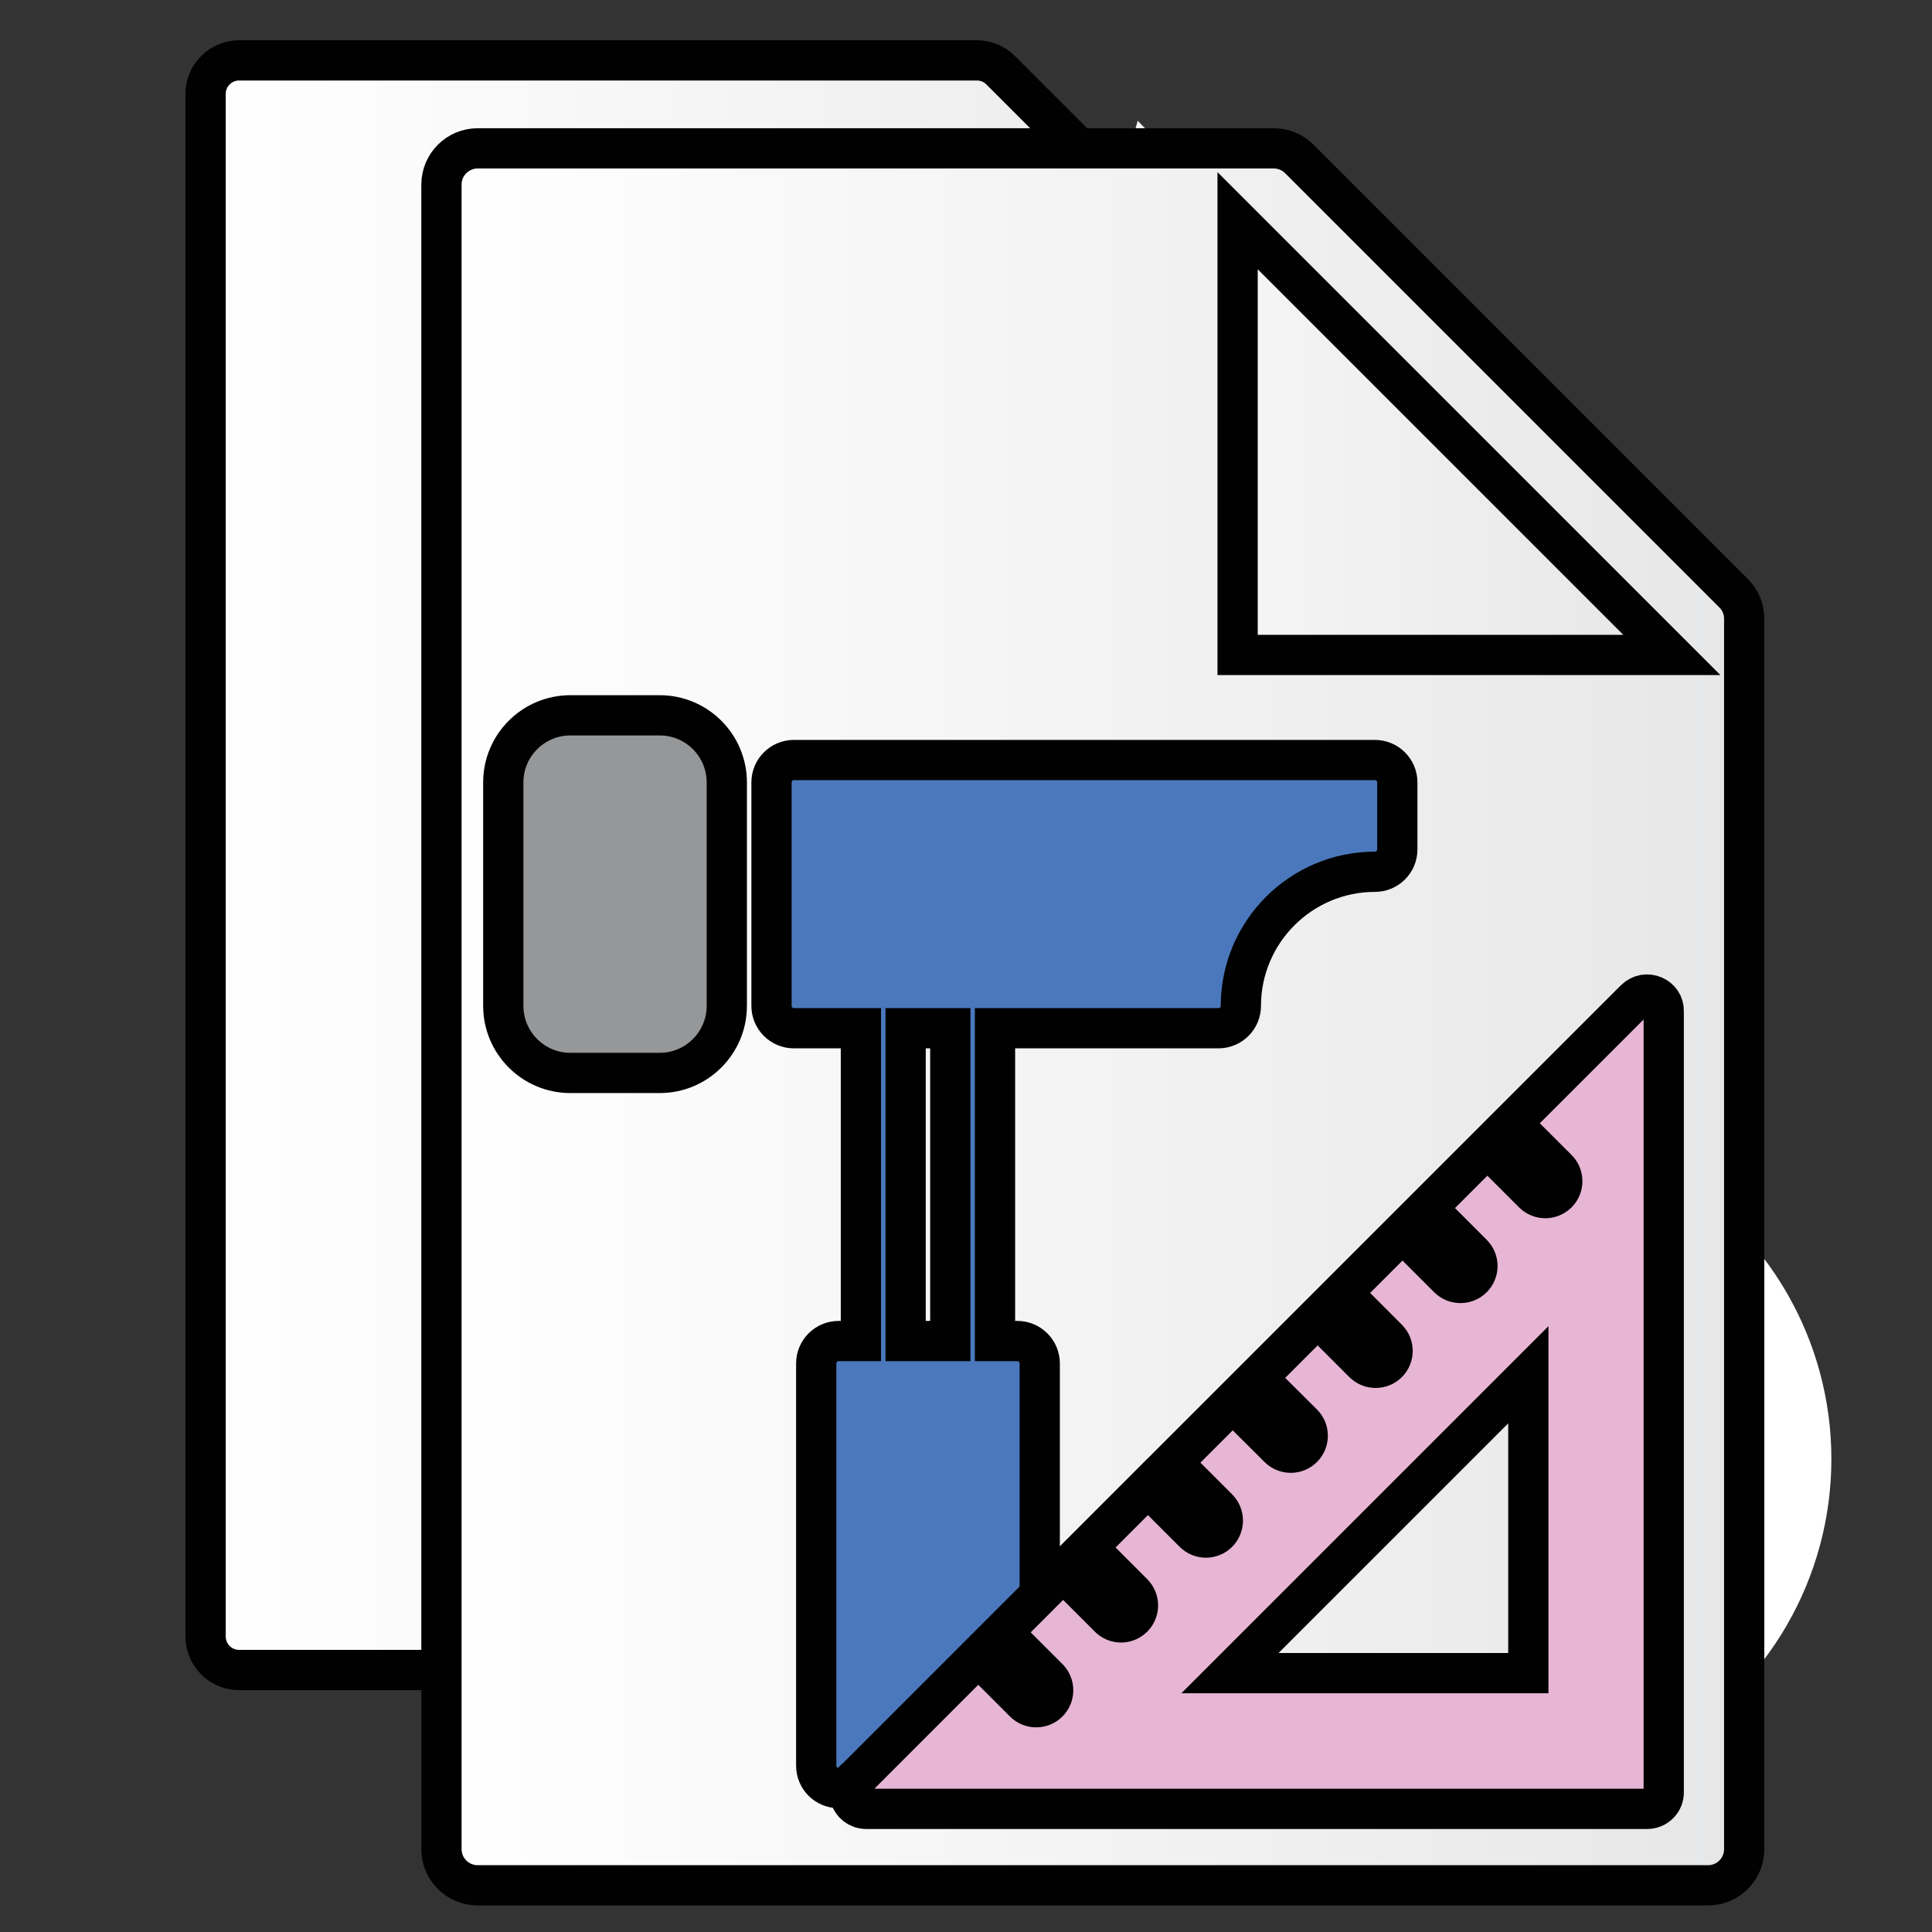 <?xml version="1.0" encoding="utf-8"?>
<!-- Generator: Adobe Illustrator 15.0.0, SVG Export Plug-In . SVG Version: 6.00 Build 0)  -->
<!DOCTYPE svg PUBLIC "-//W3C//DTD SVG 1.1//EN" "http://www.w3.org/Graphics/SVG/1.1/DTD/svg11.dtd">
<svg version="1.1" id="Layer_1" xmlns="http://www.w3.org/2000/svg" xmlns:xlink="http://www.w3.org/1999/xlink" x="0px" y="0px"
	 width="48px" height="48px" viewBox="0 0 48 48" enable-background="new 0 0 48 48" xml:space="preserve">
<rect x="0" y="0" width="48" height="48" fill="#333333" stroke="none"/>
<circle fill="#FFFFFF" cx="37.25" cy="36.25" r="8.25"/>
<linearGradient id="SVGID_1_" gradientUnits="userSpaceOnUse" x1="5.108" y1="21.496" x2="35.102" y2="21.496">
	<stop  offset="0" style="stop-color:#FFFFFF"/>
	<stop  offset="0.945" style="stop-color:#E8E8E9"/>
	<stop  offset="1" style="stop-color:#E6E7E8"/>
</linearGradient>
<path fill="url(#SVGID_1_)" stroke="#010101" stroke-miterlimit="10" d="M34.857,11.742l-9.998-9.998
	C24.703,1.587,24.492,1.5,24.27,1.5H5.941c-0.459,0-0.833,0.373-0.833,0.833v38.325c0,0.461,0.374,0.833,0.833,0.833h28.327
	c0.459,0,0.833-0.372,0.833-0.833V12.331C35.102,12.109,35.013,11.898,34.857,11.742z"/>
<g>
	<linearGradient id="SVGID_2_" gradientUnits="userSpaceOnUse" x1="23.172" y1="12.046" x2="41.386" y2="12.046">
		<stop  offset="0" style="stop-color:#FFFFFF"/>
		<stop  offset="0.945" style="stop-color:#E8E8E9"/>
		<stop  offset="1" style="stop-color:#E6E7E8"/>
	</linearGradient>
	<polygon fill="url(#SVGID_2_)" points="41.386,16.458 32.277,18.774 23.172,21.091 25.718,12.046 28.266,3 34.826,9.729 	"/>
	<linearGradient id="SVGID_3_" gradientUnits="userSpaceOnUse" x1="10.969" y1="25.263" x2="43.335" y2="25.263">
		<stop  offset="0" style="stop-color:#FFFFFF"/>
		<stop  offset="0.945" style="stop-color:#E8E8E9"/>
		<stop  offset="1" style="stop-color:#E6E7E8"/>
	</linearGradient>
	<path fill="url(#SVGID_3_)" stroke="#010101" stroke-miterlimit="10" d="M43.071,14.738L32.282,3.949
		c-0.168-0.168-0.396-0.263-0.635-0.263h-19.78c-0.495,0-0.899,0.402-0.899,0.899v41.357c0,0.497,0.404,0.898,0.899,0.898h30.568
		c0.496,0,0.899-0.401,0.899-0.898V15.374C43.335,15.135,43.24,14.906,43.071,14.738z M30.748,16.272V5.483l10.789,10.789H30.748z"
		/>
</g>
<polygon fill="#FFFFFF" points="-307,133.5 -307.534,134.308 -308.067,135.116 -308.5,134.25 -308.933,133.384 -307.966,133.442 "/>
<g>
	<path fill="#959799" stroke="#010101" stroke-miterlimit="10" d="M16.392,17.772H14.17c-0.918,0-1.666,0.747-1.666,1.666v5.553
		c0,0.918,0.747,1.666,1.666,1.666h2.221c0.918,0,1.666-0.747,1.666-1.666v-5.553C18.057,18.52,17.31,17.772,16.392,17.772z"/>
	<path fill="#4B78BC" stroke="#010101" stroke-miterlimit="10" d="M34.159,18.883H19.723c-0.306,0-0.555,0.249-0.555,0.555v5.553
		c0,0.306,0.25,0.555,0.555,0.555h1.666v7.772h-0.555c-0.306,0-0.555,0.25-0.555,0.556v9.994c0,0.309,0.25,0.556,0.555,0.556h4.442
		c0.306,0,0.556-0.247,0.556-0.556v-9.994c0-0.306-0.25-0.556-0.556-0.556h-0.555v-7.772h5.552c0.306,0,0.556-0.249,0.556-0.555
		c0-1.837,1.494-3.332,3.331-3.332c0.307,0,0.556-0.249,0.556-0.555v-1.666C34.715,19.131,34.466,18.883,34.159,18.883z
		 M23.61,33.318H22.5v-7.772h1.11V33.318z"/>
</g>
<path fill="#E7B6D4" stroke="#010101" stroke-miterlimit="10" d="M21.524,44.941c0.003,0,0.004,0,0.008,0h19.39
	c0.232,0,0.421-0.188,0.413-0.422V25.131c0.018-0.367-0.442-0.568-0.712-0.297l-3.074,3.073l1.142,1.141
	c0.165,0.164,0.165,0.431,0,0.596c-0.166,0.164-0.431,0.164-0.596,0l-1.142-1.141l-1.511,1.511l1.141,1.142
	c0.165,0.164,0.165,0.431,0,0.596c-0.165,0.164-0.432,0.164-0.597,0l-1.141-1.141l-1.511,1.511l1.141,1.143
	c0.165,0.164,0.165,0.431,0,0.596c-0.165,0.163-0.431,0.163-0.596,0l-1.142-1.142l-1.515,1.515l1.144,1.137
	c0.166,0.164,0.166,0.433,0.002,0.597c-0.166,0.166-0.432,0.165-0.597,0.002l-1.145-1.14l-1.509,1.509l1.142,1.141
	c0.163,0.165,0.163,0.432,0,0.597c-0.165,0.165-0.432,0.165-0.596,0l-1.143-1.142l-1.511,1.512l1.141,1.141
	c0.164,0.165,0.164,0.431,0,0.596c-0.165,0.166-0.432,0.166-0.595,0l-1.142-1.141l-1.512,1.512l1.142,1.142
	c0.164,0.165,0.164,0.43,0,0.595c-0.165,0.165-0.433,0.165-0.597,0l-1.141-1.141l-3.028,3.029
	C20.947,44.412,21.112,44.941,21.524,44.941z M30.558,41.569l7.413-7.413v7.413H30.558z"/>
</svg>
